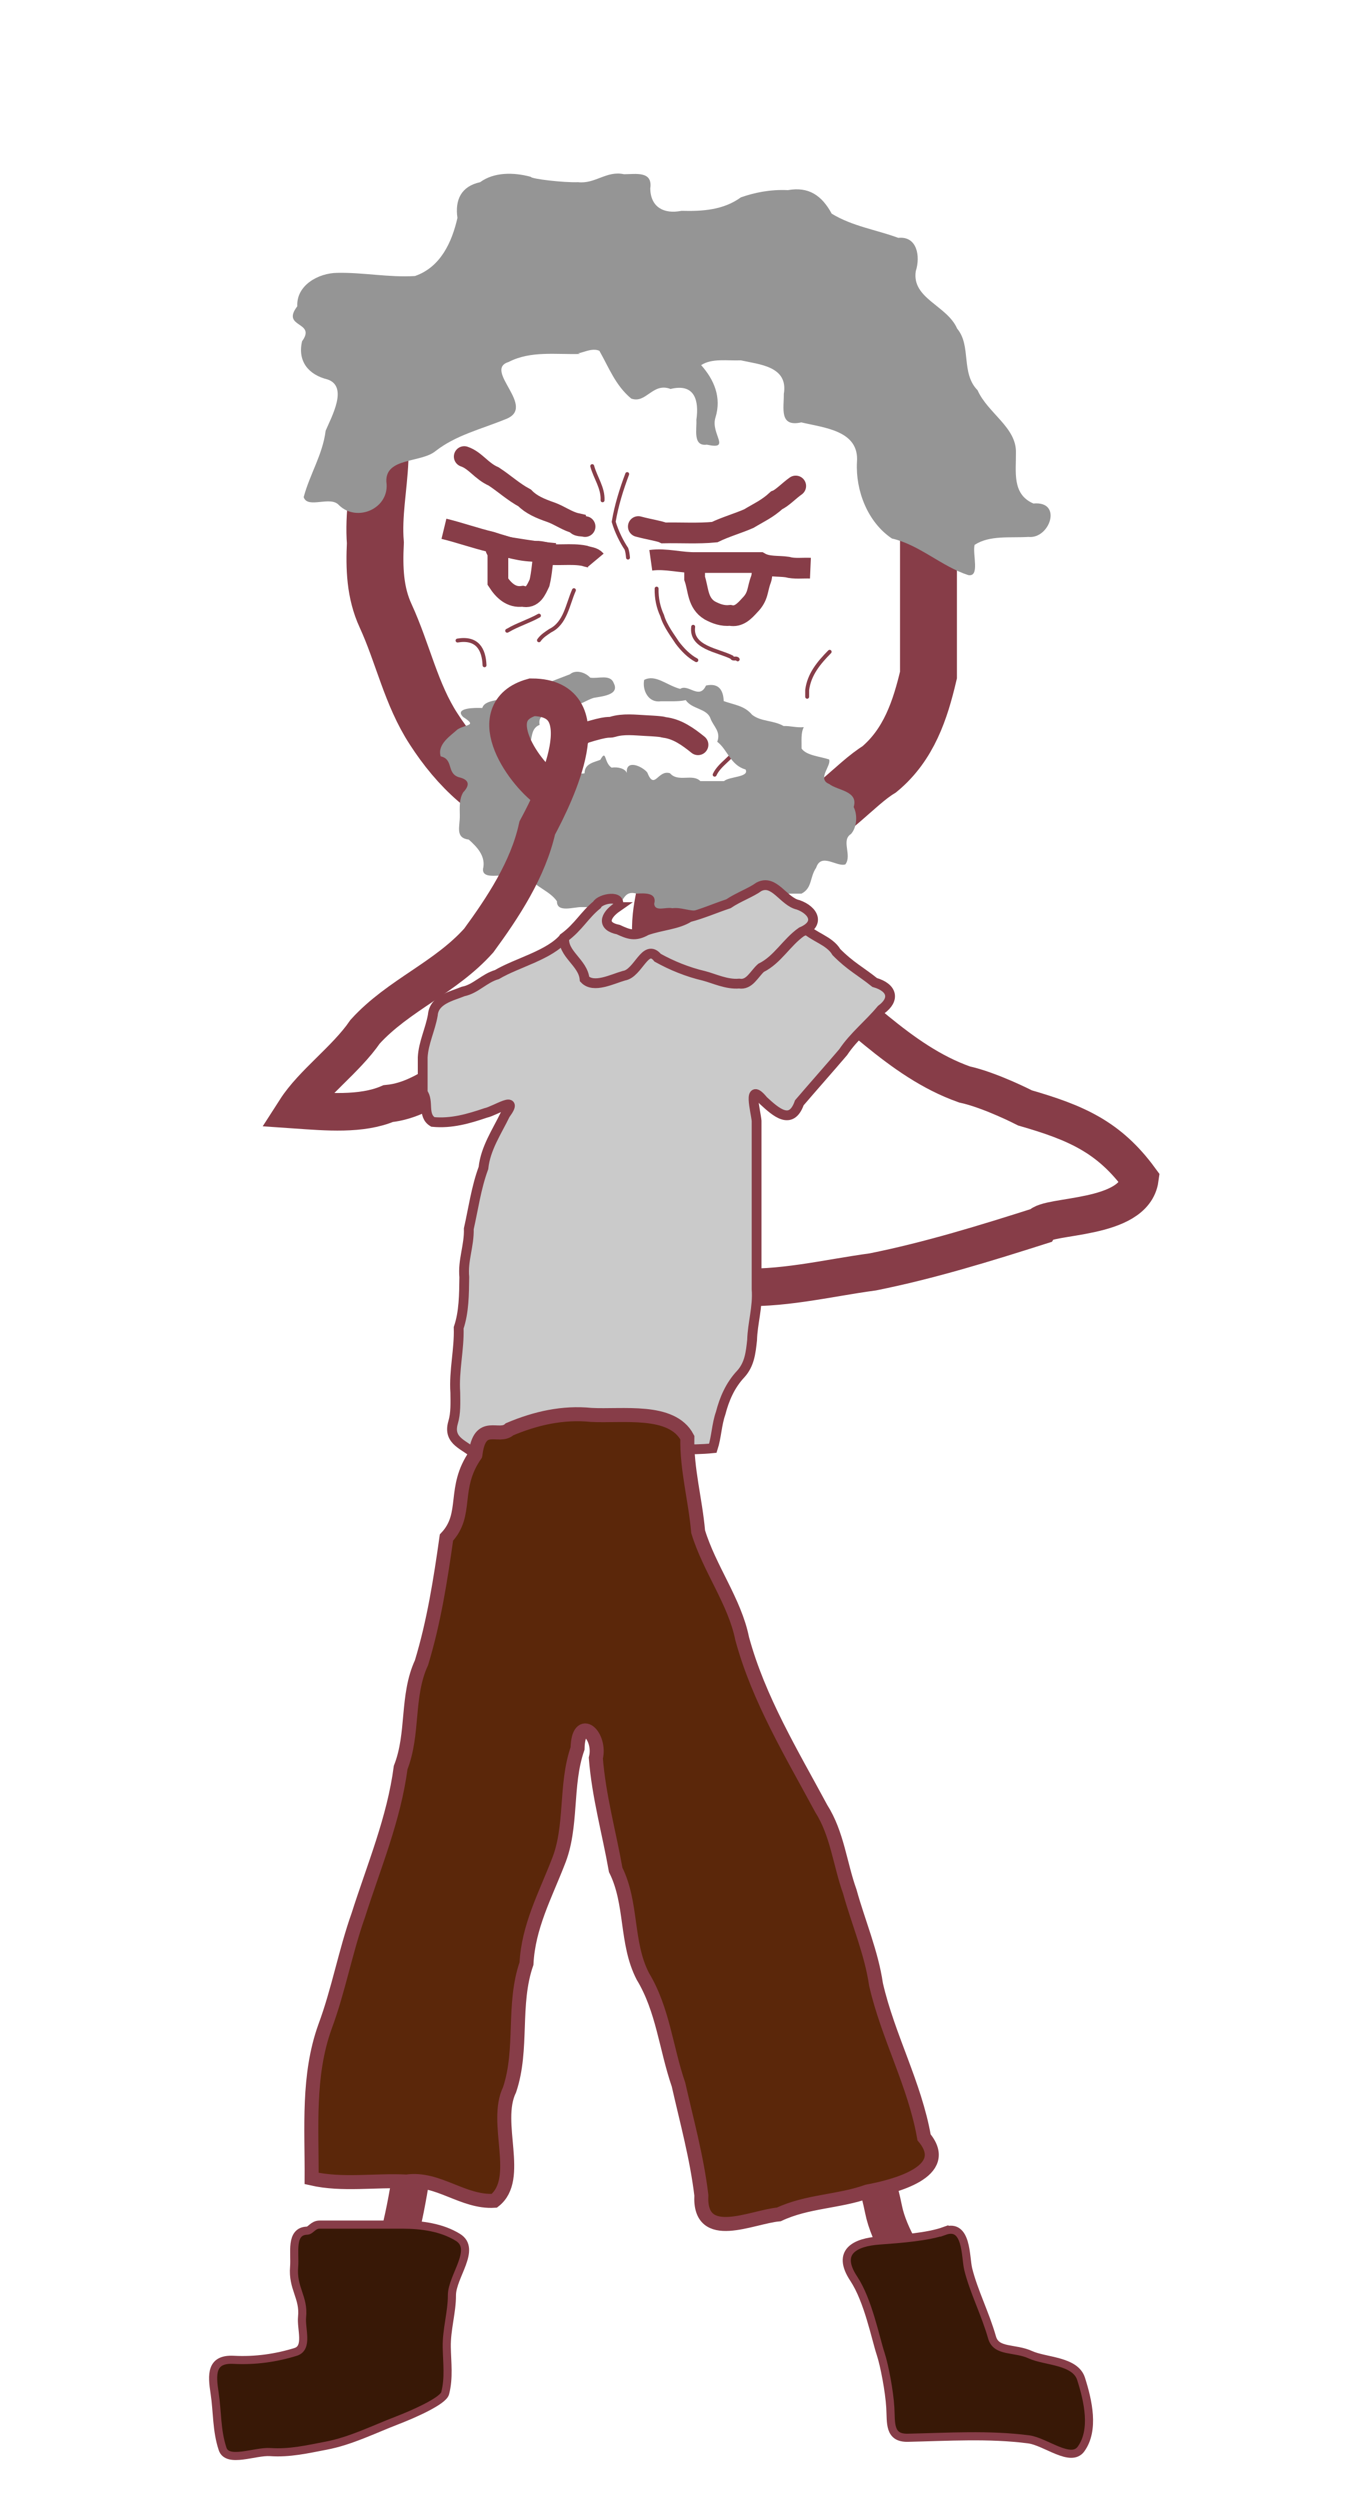 <?xml version="1.0" encoding="UTF-8" standalone="no"?>
<!-- Created with Inkscape (http://www.inkscape.org/) -->

<svg
   xmlns:dc="http://purl.org/dc/elements/1.1/"
   xmlns:cc="http://creativecommons.org/ns#"
   xmlns:rdf="http://www.w3.org/1999/02/22-rdf-syntax-ns#"
   xmlns:svg="http://www.w3.org/2000/svg"
   xmlns="http://www.w3.org/2000/svg"
   xmlns:sodipodi="http://sodipodi.sourceforge.net/DTD/sodipodi-0.dtd"
   xmlns:inkscape="http://www.inkscape.org/namespaces/inkscape"
   width="160mm"
   height="297mm"
   viewBox="0 0 160 297"
   version="1.1"
   id="svg2138"
   inkscape:version="0.92.3 (2405546, 2018-03-11)"
   sodipodi:docname="stick-figure2.svg">
  <defs
     id="defs2132" />
  <sodipodi:namedview
     id="base"
     pagecolor="#ffffff"
     bordercolor="#666666"
     borderopacity="1.0"
     inkscape:pageopacity="0.0"
     inkscape:pageshadow="2"
     inkscape:zoom="0.7"
     inkscape:cx="125.04465"
     inkscape:cy="729.62532"
     inkscape:document-units="mm"
     inkscape:current-layer="layer1"
     showgrid="false"
     inkscape:pagecheckerboard="true"
     inkscape:window-width="1290"
     inkscape:window-height="736"
     inkscape:window-x="482"
     inkscape:window-y="131"
     inkscape:window-maximized="0" />
  <g
     inkscape:label="Layer 1"
     inkscape:groupmode="layer"
     id="layer1"
     style="display:inline">
    <path
       style="fill:none;stroke:#873d48;stroke-width:6.765;stroke-linecap:butt;stroke-linejoin:miter;stroke-miterlimit:4;stroke-dasharray:none;stroke-opacity:1"
       d="m 95.401,35.297 c -2.492,-1.967 -5.659,-2.596 -9.335,-2.673 -5.466,0.197 -11.006,-0.476 -16.397,0.496 -5.213,2.567 -10.599,4.895 -15.262,8.476 -3.965,3.342 -9.733,7.293 -9.24,13.079 -0.145,3.277 -0.81,6.501 -0.547,9.818 -0.143,2.977 -0.054,5.918 1.218,8.668 2.081,4.534 3.02,9.329 5.718,13.462 2.826,4.392 6.83,8.383 12.008,9.805 5.539,1.715 11.362,2.139 17.141,1.945 4.721,0 9.442,0 14.162,0 3.656,-1.211 6.836,-5.257 9.658,-6.974 3.524,-2.93 4.874,-7.085 5.843,-11.2 -0.003,-8.196 0.004,-16.397 0,-24.589 -0.89,-4.392 -3.694,-7.919 -6.147,-11.493 -1.519,-2.719 -3.787,-4.883 -6.093,-7.162 -0.643,-0.948 -1.606,-1.485 -2.727,-1.658 z"
       id="path6395"
       inkscape:connector-curvature="0" />
    <path
       style="fill:none;stroke:#873d48;stroke-width:8.465;stroke-linecap:round;stroke-linejoin:miter;stroke-miterlimit:4;stroke-dasharray:none;stroke-opacity:1"
       d="m 79.632,101.847 c 1.077,4.132 -0.396,4.977 -0.268,9.202 0.105,3.435 0.913,6.996 3.23e-4,10.309 -1.089,3.953 -1.461,8.123 -2.201,12.27 -0.64,3.581 -0.024,7.439 -1.402,10.865 -1.31,3.258 -0.717,6.846 -1.233,10.335 -0.653,4.416 -0.861,8.795 -1.016,13.332 -0.215,6.263 -2.023,16.562 -1.61,22.722"
       id="path6398"
       inkscape:connector-curvature="0"
       sodipodi:nodetypes="cssssssc" />
    <path
       style="fill:none;stroke:#873d48;stroke-width:4.465;stroke-linecap:round;stroke-linejoin:miter;stroke-miterlimit:4;stroke-dasharray:none;stroke-opacity:1"
       d="m 71.881,191.383 c -5.069,3.468 -7.249,10.272 -12.235,14.373 -2.749,3.726 -3.846,8.076 -4.336,12.791 -0.456,5.419 -1.757,10.511 -2.917,15.956 -1.707,5.018 -0.739,10.966 -2.467,16.065 -0.63,5.152 -1.309,10.722 -2.634,15.651 -1.392,3.159 -2.329,6.62 -2.138,10.156"
       id="path6404"
       inkscape:connector-curvature="0" />
    <path
       style="fill:none;stroke:#873d48;stroke-width:4.465;stroke-linecap:round;stroke-linejoin:miter;stroke-miterlimit:4;stroke-dasharray:none;stroke-opacity:1"
       d="m 71.881,191.383 c 5.319,-1.025 6.679,4.519 7.417,7.204 1.589,5.784 4.739,10.514 6.682,16.182 2.113,6.163 0.839,12.468 4.102,18.058 2.981,5.107 6.635,12.933 9.673,15.936 1.77,1.749 4.334,9.07 5.268,13.714 1.303,6.479 9.321,13.84 8.419,17.773"
       id="path6406"
       inkscape:connector-curvature="0"
       sodipodi:nodetypes="csssssc" />
    <path
       style="fill:none;stroke:#873d48;stroke-width:4.465;stroke-linecap:butt;stroke-linejoin:miter;stroke-miterlimit:4;stroke-dasharray:none;stroke-opacity:1"
       d="m 78.83,98.373 c 5.203,5.49 11.107,10.442 15.687,16.418 6.79,4.467 12.241,11.261 20.127,14.051 3.109,0.681 7.201,2.791 7.201,2.791 6.065,1.75 9.979,3.439 13.646,8.434 -0.683,4.952 -11.032,4.227 -11.89,5.585 -6.439,2.047 -13.057,4.099 -19.842,5.46 -5.576,0.756 -10.975,2.153 -16.663,1.783 -5.086,0.013 -5.778,-1.097 -10.596,0.442 -1.278,2.631 -0.033,2.523 -1.278,2.631"
       id="path6410"
       inkscape:connector-curvature="0"
       sodipodi:nodetypes="cccccccccc" />
    <path
       style="fill:none;stroke:#873d48;stroke-width:2.465;stroke-linecap:butt;stroke-linejoin:miter;stroke-miterlimit:4;stroke-dasharray:none;stroke-opacity:1"
       d="m 52.771,62.826 c 1.843,0.447 3.721,1.115 5.614,1.566 1.825,0.588 3.672,1.181 5.611,1.107 0.543,0.046 1.779,0.331 0.479,0.275 1.65,0.309 3.388,-0.066 5,0.259 0.513,0.188 1.024,0.162 1.336,0.535"
       id="path6418"
       inkscape:connector-curvature="0" />
    <path
       style="fill:none;stroke:#873d48;stroke-width:2.465;stroke-linecap:butt;stroke-linejoin:miter;stroke-miterlimit:4;stroke-dasharray:none;stroke-opacity:1"
       d="m 59.186,65.499 c 9.12e-4,1.203 -0.001,2.406 0,3.608 0.645,0.997 1.568,1.937 2.94,1.737 1.199,0.312 1.62,-0.784 2.008,-1.602 0.281,-1.146 0.355,-2.591 0.531,-3.61 -1.591,-0.153 -3.114,-0.453 -4.677,-0.668 -0.318,-0.389 -1.597,-0.056 -0.802,0.535 z"
       id="path6420"
       inkscape:connector-curvature="0" />
    <path
       style="fill:none;stroke:#873d48;stroke-width:2.465;stroke-linecap:butt;stroke-linejoin:miter;stroke-miterlimit:4;stroke-dasharray:none;stroke-opacity:1"
       d="m 77.36,66.568 c 1.806,-0.254 3.622,0.328 5.457,0.267 2.502,0 5.004,0 7.506,0 0.956,0.556 2.172,0.376 3.251,0.535 0.876,0.241 1.839,0.094 2.762,0.134"
       id="path6422"
       inkscape:connector-curvature="0" />
    <path
       style="fill:none;stroke:#873d48;stroke-width:2.465;stroke-linecap:butt;stroke-linejoin:miter;stroke-miterlimit:4;stroke-dasharray:none;stroke-opacity:1"
       d="m 82.572,66.568 c 0,0.713 0,1.425 0,2.138 0.462,1.332 0.327,2.925 1.804,3.822 0.733,0.386 1.495,0.684 2.427,0.588 1.009,0.219 1.689,-0.514 2.318,-1.203 1.063,-1.072 0.871,-1.874 1.336,-3.074 0.244,-0.699 0.076,-1.647 0.267,-2.138"
       id="path6424"
       inkscape:connector-curvature="0" />
    <path
       sodipodi:nodetypes="csssccc"
       style="fill:none;stroke:#873d48;stroke-width:2.465;stroke-linecap:round;stroke-linejoin:miter;stroke-miterlimit:4;stroke-dasharray:none;stroke-opacity:1"
       d="m 82.973,88.484 c -1.161,-0.937 -2.469,-1.897 -4.043,-2.064 -0.081,-0.009 0.008,-0.104 -2.103,-0.208 -1.338,-0.066 -2.733,-0.252 -4.011,0.149 -0.503,0.158 -0.323,-0.222 -3.457,0.767 m 0,0 -1.606,1.417"
       id="path6426"
       inkscape:connector-curvature="0" />
    <path
       style="fill:none;stroke:#873d48;stroke-width:2.465;stroke-linecap:round;stroke-linejoin:miter;stroke-miterlimit:4;stroke-dasharray:none;stroke-opacity:1"
       d="m 55.185,54.245 c 1.328,0.449 2.04,1.734 3.496,2.362 1.246,0.81 2.364,1.847 3.685,2.551 0.772,0.8 1.865,1.269 3.118,1.701 0.997,0.348 1.992,1.093 3.024,1.323 0.043,0.397 0.783,0.287 1.039,0.378"
       id="path6428"
       inkscape:connector-curvature="0" />
    <path
       style="fill:none;stroke:#873d48;stroke-width:2.465;stroke-linecap:round;stroke-linejoin:miter;stroke-miterlimit:4;stroke-dasharray:none;stroke-opacity:1"
       d="m 75.879,62.56 c 1.251,0.338 2.606,0.544 3.024,0.756 2.016,-0.044 4.063,0.1 6.054,-0.095 1.26,-0.615 2.765,-1.04 4.056,-1.606 1.22,-0.737 2.173,-1.135 3.307,-2.173 0.611,-0.227 1.498,-1.164 2.268,-1.701"
       id="path6430"
       inkscape:connector-curvature="0" />
    <path
       style="fill:none;stroke:#873d48;stroke-width:0.465;stroke-linecap:round;stroke-linejoin:miter;stroke-opacity:1;stroke-miterlimit:4;stroke-dasharray:none"
       d="m 68.225,70.12 c -0.755,1.702 -1.006,3.932 -2.835,4.819 -0.5,0.346 -0.964,0.616 -1.323,1.134"
       id="path826"
       inkscape:connector-curvature="0" />
    <path
       style="fill:none;stroke:#873d48;stroke-width:0.465;stroke-linecap:round;stroke-linejoin:miter;stroke-opacity:1;stroke-miterlimit:4;stroke-dasharray:none"
       d="m 78.052,69.931 c -0.026,1.147 0.199,2.224 0.661,3.213 0.325,1.198 1.373,2.545 1.795,3.213 0.611,0.812 1.4,1.623 2.268,2.079"
       id="path828"
       inkscape:connector-curvature="0" />
    <path
       style="fill:none;stroke:#873d48;stroke-width:0.465;stroke-linecap:round;stroke-linejoin:miter;stroke-opacity:1;stroke-miterlimit:4;stroke-dasharray:none"
       d="m 64.067,73.144 c -1.153,0.648 -2.65,1.126 -3.617,1.712 l -0.163,0.084"
       id="path830"
       inkscape:connector-curvature="0" />
    <path
       style="fill:none;stroke:#873d48;stroke-width:0.465;stroke-linecap:round;stroke-linejoin:miter;stroke-opacity:1;stroke-miterlimit:4;stroke-dasharray:none"
       d="m 82.399,74.467 c -0.321,2.481 2.951,2.782 4.592,3.619 0.136,0.324 0.529,0.009 0.7,0.255"
       id="path832"
       inkscape:connector-curvature="0" />
    <path
       style="fill:none;stroke:#873d48;stroke-width:0.465;stroke-linecap:round;stroke-linejoin:miter;stroke-opacity:1;stroke-miterlimit:4;stroke-dasharray:none"
       d="m 85.423,84.955 c 0.819,1.214 2.068,2.371 2.268,3.78 -0.578,1.291 -2.151,2.018 -2.74,3.307"
       id="path834"
       inkscape:connector-curvature="0" />
    <path
       style="fill:none;stroke:#873d48;stroke-width:0.465;stroke-linecap:round;stroke-linejoin:miter;stroke-opacity:1;stroke-miterlimit:4;stroke-dasharray:none"
       d="m 74.556,56.324 c -0.678,1.797 -1.283,3.733 -1.606,5.67 0.345,1.194 0.983,2.434 1.512,3.213 0.116,0.329 0.154,0.677 0.189,1.039"
       id="path866"
       inkscape:connector-curvature="0" />
    <path
       style="fill:none;stroke:#873d48;stroke-width:0.465;stroke-linecap:round;stroke-linejoin:miter;stroke-opacity:1;stroke-miterlimit:4;stroke-dasharray:none"
       d="m 70.398,55.379 c 0.373,1.381 1.301,2.581 1.228,4.063"
       id="path868"
       inkscape:connector-curvature="0" />
    <path
       style="fill:none;stroke:#873d48;stroke-width:0.465;stroke-linecap:round;stroke-linejoin:miter;stroke-opacity:1;stroke-miterlimit:4;stroke-dasharray:none"
       d="m 98.622,77.438 c -1.295,1.311 -2.441,2.695 -2.673,4.544 0,0.267 0,0.535 0,0.802"
       id="path878"
       inkscape:connector-curvature="0" />
    <path
       style="fill:none;stroke:#873d48;stroke-width:0.465;stroke-linecap:round;stroke-linejoin:miter;stroke-opacity:1;stroke-miterlimit:4;stroke-dasharray:none"
       d="m 54.389,76.102 c 2.341,-0.387 3.133,1.026 3.207,2.94"
       id="path880"
       inkscape:connector-curvature="0" />
    <path
       style="fill:#959595;stroke:none;stroke-width:0.265px;stroke-linecap:butt;stroke-linejoin:miter;stroke-opacity:1;fill-opacity:1"
       d="m 80.849,81.848 c -1.597,-0.425 -2.93,-1.77 -4.276,-1.069 -0.251,1.254 0.528,2.759 1.968,2.539 0.999,-0.017 2.021,0.069 2.976,-0.134 0.75,1.104 2.527,0.964 2.945,2.197 0.352,0.938 1.26,1.547 0.796,2.747 1.216,0.92 1.564,2.783 3.363,3.292 0.498,0.939 -1.92,0.816 -2.561,1.385 -0.935,-0.004 -1.874,0.006 -2.806,0 -0.934,-0.939 -2.647,0.185 -3.608,-0.935 -1.459,-0.471 -1.831,2.105 -2.705,-0.094 -0.61,-0.757 -2.585,-1.606 -2.431,0.066 -0.18,-0.515 -1.028,-0.758 -1.813,-0.64 -0.923,-0.608 -0.588,-2.257 -1.335,-0.931 -0.612,0.266 -1.904,0.424 -1.873,1.599 -1.572,0.367 -2.345,-1.865 -3.741,-0.395 -0.846,-0.014 -1.693,-1.53e-4 -2.54,-0.006 -0.648,-1.024 -2.67,-1.856 -0.668,-2.673 0.992,-0.552 0.263,-2.135 1.604,-2.673 -0.244,-1.411 1.118,-1.166 1.986,-1.845 0.44,-0.807 0.889,-0.481 1.896,-0.56 0.984,0.105 1.724,-0.564 2.533,-0.802 0.917,-0.18 3.129,-0.322 2.405,-1.737 -0.405,-1.126 -1.865,-0.512 -2.806,-0.668 -0.549,-0.608 -1.699,-1.003 -2.405,-0.401 -1.205,0.475 -2.643,0.998 -3.742,1.47 -0.885,0.484 -2.764,0.735 -3.424,0.695 -0.033,1.18 -2.904,0.565 -3.257,1.844 -0.806,-0.042 -3.4,-0.044 -2.272,1.069 1.691,1.095 0.42,0.81 -0.668,1.47 -0.8,0.741 -2.444,1.756 -2.005,3.207 1.556,0.34 0.674,1.977 2.138,2.472 1.251,0.284 1.383,0.911 0.535,1.804 -0.49,0.83 -0.409,1.772 -0.401,2.752 0.033,1.29 -0.602,2.645 1.069,2.861 0.968,0.86 1.932,1.882 1.737,3.25 -0.325,1.198 1.011,1.059 1.822,1.027 1.174,0.046 2.382,-0.115 3.523,0.134 0.945,1.305 2.524,1.668 3.396,2.914 -0.026,1.428 2.055,0.646 2.964,0.694 1.399,0 2.798,0 4.197,0 0.811,-0.827 0.869,-2.003 2.296,-1.604 0.932,-0.042 2.463,-0.168 2.104,1.219 0.082,0.98 1.439,0.333 2.142,0.519 1.088,-0.143 1.979,0.373 3.043,0.267 0.943,0.014 1.979,-0.115 2.709,0.401 1.184,0.243 2.106,-0.341 2.539,-1.47 0.051,-1.283 1.478,-0.874 2.369,-0.935 1.571,-9.5e-4 3.146,0.001 4.714,0 1.293,-0.67 0.963,-1.959 1.737,-3.074 0.603,-1.833 2.461,-0.047 3.475,-0.401 0.817,-1.093 -0.549,-2.867 0.668,-3.608 0.725,-0.831 0.779,-2.285 0.315,-3.205 0.593,-1.921 -1.906,-1.947 -2.921,-2.742 -1.467,-0.595 0.305,-2.177 3.6e-4,-2.911 -1.055,-0.354 -2.701,-0.461 -3.274,-1.298 0.02,-0.907 -0.107,-1.827 0.267,-2.539 -0.825,0.088 -1.588,-0.162 -2.406,-0.135 -1.206,-0.695 -2.682,-0.504 -3.741,-1.335 -0.907,-1.092 -2.14,-1.181 -3.373,-1.624 -0.048,-1.284 -0.574,-2.187 -2.106,-1.85 -0.798,1.742 -2.102,-0.245 -3.074,0.401 z"
       id="path929"
       inkscape:connector-curvature="0" />
    <path
       style="fill:#381806;stroke:#873d48;stroke-width:0.965;stroke-linecap:butt;stroke-linejoin:miter;stroke-opacity:1;fill-opacity:1;stroke-miterlimit:4;stroke-dasharray:none"
       d="m 37.987,264.305 h 9.827 c 2.335,0 4.711,0.339 6.615,1.512 2.273,1.4 -0.718,4.644 -0.709,6.898 0.008,1.991 -0.651,4.052 -0.614,6.142 0.033,1.872 0.286,3.616 -0.189,5.481 -0.236,0.927 -3.807,2.496 -5.67,3.213 -2.864,1.102 -5.549,2.462 -8.504,3.024 -2.143,0.407 -4.314,0.919 -6.615,0.756 -1.811,-0.128 -5.097,1.344 -5.67,-0.378 -0.729,-2.189 -0.614,-4.467 -0.945,-6.615 -0.343,-2.228 -0.455,-4.114 2.268,-3.969 2.558,0.136 5.068,-0.226 7.371,-0.945 1.516,-0.473 0.609,-2.763 0.756,-4.145 0.246,-2.315 -1.17,-3.423 -0.945,-5.972 0.14,-1.581 -0.501,-4.223 1.538,-4.282 0.442,-0.013 0.711,-0.72 1.485,-0.72 z"
       id="path981"
       inkscape:connector-curvature="0"
       sodipodi:nodetypes="sssssssssssssssss" />
    <path
       style="fill:#381806;stroke:#873d48;stroke-width:0.965;stroke-linecap:butt;stroke-linejoin:miter;stroke-opacity:1;fill-opacity:1;stroke-miterlimit:4;stroke-dasharray:none"
       d="m 112.259,265.061 c -1.954,0.698 -5.088,0.94 -7.749,1.134 -2.802,0.204 -5.169,1.298 -3.024,4.536 1.715,2.589 2.586,7.074 3.205,8.952 0.434,1.318 1.025,4.394 1.142,6.382 0.104,1.774 -0.189,3.615 2.079,3.566 4.787,-0.104 9.627,-0.428 14.363,0.189 2.028,0.264 5.022,2.835 6.237,1.134 1.61,-2.256 0.836,-5.673 0,-8.315 -0.695,-2.198 -4.252,-2.062 -6.034,-2.877 -1.873,-0.856 -4.05,-0.28 -4.549,-2.037 -0.803,-2.83 -2.186,-5.492 -2.835,-8.126 -0.36,-1.461 -0.105,-5.511 -2.835,-4.536 z"
       id="path983"
       inkscape:connector-curvature="0"
       sodipodi:nodetypes="sssssssssssss" />
    <path
       style="fill:#959595;stroke:none;stroke-width:0.265;stroke-linecap:butt;stroke-linejoin:miter;stroke-opacity:1;fill-opacity:1;stroke-miterlimit:4;stroke-dasharray:none"
       d="m 68.981,42.055 c -2.852,0.089 -5.881,-0.41 -8.504,0.945 -3.138,0.954 3.436,5.369 -0.378,6.804 -2.908,1.192 -5.886,1.886 -8.315,3.78 -1.728,1.434 -5.978,0.742 -5.859,3.638 0.469,3.153 -3.454,4.905 -5.63,2.8 -1.01,-1.176 -3.719,0.479 -4.198,-0.957 0.756,-2.795 2.253,-5.038 2.612,-7.889 0.691,-1.646 2.723,-5.251 0.222,-6.096 -2.257,-0.555 -3.581,-2.149 -3.024,-4.536 1.74,-2.382 -2.547,-1.566 -0.567,-4.158 -0.127,-2.502 2.513,-3.944 4.74,-3.969 3.104,-0.066 6.129,0.568 9.245,0.378 3.061,-1.055 4.402,-4.053 5.051,-6.905 -0.317,-2.181 0.473,-3.761 2.698,-4.245 1.645,-1.206 3.973,-1.193 6.028,-0.636 -0.011,0.242 3.924,0.704 5.61,0.636 2.056,0.231 3.381,-1.402 5.465,-0.945 1.37,6.83e-4 3.443,-0.429 3.119,1.701 0.041,2.206 1.609,3.071 3.715,2.646 2.505,0.072 4.997,-0.099 7.06,-1.6 1.593,-0.555 3.467,-0.96 5.587,-0.857 2.454,-0.442 4.033,0.624 5.207,2.797 2.461,1.503 5.329,1.914 7.913,2.873 2.21,-0.238 2.666,2.137 2.079,3.969 -0.487,3.248 3.736,4.074 4.914,6.804 1.732,2.066 0.409,5.266 2.438,7.338 1.202,2.714 4.646,4.413 4.555,7.419 0.031,2.246 -0.494,4.927 2.079,6.032 3.513,-0.329 1.951,4.247 -0.598,3.969 -2.141,0.137 -4.603,-0.227 -6.394,0.945 -0.272,1.104 0.667,3.854 -0.756,3.591 -3.182,-1.035 -5.817,-3.608 -9.071,-4.347 -2.867,-1.914 -4.335,-5.662 -4.158,-9.071 0.299,-3.749 -3.842,-4.069 -6.615,-4.725 -2.657,0.594 -2.054,-1.691 -2.079,-3.369 0.563,-3.316 -2.935,-3.511 -5.103,-4.002 -1.585,0.07 -3.427,-0.277 -4.725,0.567 1.53,1.712 2.453,3.82 1.701,6.237 -0.611,1.925 1.958,3.869 -1.023,3.213 -1.704,0.229 -1.17,-1.865 -1.245,-2.944 0.331,-2.287 -0.177,-4.381 -3.071,-3.671 -2.129,-0.825 -2.9,1.797 -4.678,1.134 -1.874,-1.561 -2.64,-3.666 -3.78,-5.67 -1.285,-0.559 -2.752,0.973 -3.591,0"
       id="path987"
       inkscape:connector-curvature="0" />
  </g>
  <g
     inkscape:groupmode="layer"
     id="layer2"
     inkscape:label="Layer 2">
    <path
       style="display:inline;fill:none;stroke:#873d48;stroke-width:4.465;stroke-linecap:butt;stroke-linejoin:miter;stroke-miterlimit:4;stroke-dasharray:none;stroke-opacity:1"
       d="m 77.227,113.34 c -2.948,6.094 -11.104,7.002 -16.571,10.156 -5.29,2.093 -9.263,7.115 -14.516,7.623 -3.188,1.358 -7.367,0.979 -10.996,0.729 2.027,-3.159 5.964,-5.935 8.264,-9.278 3.959,-4.348 9.517,-6.374 13.506,-10.834 2.872,-3.924 5.869,-8.455 6.949,-13.363 2.197,-4.081 7.747,-15.486 -0.612,-15.532 -6.185,1.75 -0.87,9.281 2.216,11.256"
       id="path6408"
       inkscape:connector-curvature="0" />
    <path
       style="fill:#cacaca;fill-opacity:1;stroke:#873d48;stroke-width:1.165;stroke-linecap:butt;stroke-linejoin:miter;stroke-opacity:1;stroke-miterlimit:4;stroke-dasharray:none"
       d="m 67.085,111.381 c -1.742,2.101 -5.595,2.977 -8.018,4.41 -1.517,0.435 -2.526,1.712 -4.009,2.005 -1.38,0.566 -3.465,0.974 -3.608,2.806 -0.311,1.757 -1.107,3.265 -1.203,5.02 v 4.201 c 0.798,1.014 -0.085,2.694 1.203,3.474 2.188,0.218 4.275,-0.385 6.281,-1.069 1.142,-0.234 4.121,-2.261 2.324,0.191 -0.989,2.045 -2.341,4.003 -2.588,6.352 -0.869,2.347 -1.207,4.87 -1.741,7.221 0.06,1.994 -0.729,3.745 -0.535,5.746 -0.028,2.043 -0.034,4.15 -0.668,6.014 0.081,2.606 -0.579,5.077 -0.401,7.71 0.011,1.208 0.072,2.428 -0.267,3.553 -0.658,2.286 1.481,2.62 2.658,3.83 -0.118,1.799 2.253,-0.583 3.966,0.142 3.52,-0.064 7.101,0.133 10.579,-0.112 1.798,-0.503 3.726,-0.744 5.646,-0.69 2.666,-0.071 5.437,0.147 8.031,-0.12 0.427,-1.309 0.46,-2.838 0.926,-4.156 0.44,-1.693 1.124,-3.314 2.405,-4.677 1.025,-1.133 1.175,-2.513 1.336,-4.009 0.053,-2.017 0.695,-3.929 0.535,-6.048 v -20.011 c -0.102,-1.12 -1.124,-4.76 0.802,-2.405 1.468,1.349 3.304,3.025 4.276,0.267 1.72,-2.012 3.496,-4.004 5.212,-6.014 1.258,-1.891 3.102,-3.332 4.544,-5.078 1.596,-1.169 1.356,-2.585 -0.802,-3.207 -1.615,-1.302 -2.921,-1.95 -4.544,-3.608 -0.83,-1.401 -2.764,-1.783 -3.882,-2.967"
       id="path942"
       inkscape:connector-curvature="0"
       sodipodi:nodetypes="cccccccccccccccccccccccccccccccc" />
    <path
       style="fill:#cacaca;fill-opacity:1;stroke:#873d48;stroke-width:1.165;stroke-linecap:butt;stroke-linejoin:miter;stroke-opacity:1;stroke-miterlimit:4;stroke-dasharray:none"
       d="m 73.365,107.773 c -1.506,1.044 -1.83,2.286 0.134,2.673 1.233,0.57 2.002,0.869 3.348,0.101 1.756,-0.62 3.731,-0.696 5.071,-1.571 1.6,-0.415 3.029,-1.052 4.677,-1.604 1.174,-0.793 2.686,-1.33 3.608,-2.005 1.835,-0.964 2.921,1.758 4.677,2.138 1.847,0.659 2.65,2.273 0.401,3.207 -1.773,1.235 -2.852,3.315 -4.811,4.276 -0.837,0.742 -1.38,2.079 -2.61,1.871 -1.477,0.133 -3.006,-0.615 -4.178,-0.917 -1.977,-0.464 -3.848,-1.232 -5.507,-2.156 -1.467,-1.786 -2.287,1.869 -4.009,2.138 -1.38,0.389 -3.597,1.545 -4.677,0.401 -0.172,-1.958 -2.667,-3.021 -2.405,-4.944 1.697,-1.256 2.38,-2.656 3.875,-3.875 0.361,-0.763 3.194,-1.269 2.405,0.267 z"
       id="path938"
       inkscape:connector-curvature="0"
       sodipodi:nodetypes="ccccccccccccccccc" />
    <path
       style="fill:#5b270a;fill-opacity:1;stroke:#873d48;stroke-width:1.665;stroke-linecap:butt;stroke-linejoin:miter;stroke-miterlimit:4;stroke-dasharray:none;stroke-opacity:1"
       d="m 56.512,172.845 c -2.771,3.98 -0.815,7.035 -3.442,9.833 -0.703,4.976 -1.491,10.017 -2.969,14.876 -1.82,3.932 -0.891,8.438 -2.475,12.447 -0.796,6.086 -3.192,11.756 -5.042,17.565 -1.536,4.331 -2.336,8.883 -3.955,13.234 -2.086,5.814 -1.548,11.974 -1.587,18.023 3.66,0.835 7.542,0.172 11.296,0.367 3.701,-0.544 6.694,2.514 10.42,2.285 3.344,-2.619 -0.119,-9.268 1.816,-13.194 1.622,-4.864 0.321,-10.125 2.01,-14.987 0.215,-4.362 2.223,-8.098 3.735,-11.981 1.769,-4.265 0.805,-9.176 2.335,-13.578 0.094,-4.108 2.832,-1.515 2.174,1.146 0.35,4.508 1.579,8.862 2.36,13.276 2.001,4.016 1.172,8.678 3.227,12.652 2.396,3.957 2.754,8.561 4.242,12.871 0.983,4.349 2.176,8.66 2.713,13.134 -0.304,5.76 6.026,2.554 9.218,2.278 3.366,-1.585 7.07,-1.493 10.515,-2.718 3.161,-0.591 10.16,-2.327 6.742,-6.435 -1.106,-6.309 -4.287,-11.951 -5.712,-18.164 -0.547,-3.775 -2.113,-7.402 -3.119,-11.045 -1.179,-3.295 -1.478,-6.843 -3.401,-9.87 -3.511,-6.528 -7.427,-12.958 -9.388,-20.165 -0.892,-4.436 -3.902,-8.317 -5.236,-12.719 -0.342,-3.862 -1.367,-7.423 -1.284,-11.173 -1.85,-3.497 -7.742,-2.493 -11.43,-2.698 -3.371,-0.341 -6.601,0.395 -9.7,1.704 -1.276,1.197 -3.557,-1.202 -4.062,3.032 z"
       id="path969"
       inkscape:connector-curvature="0"
       sodipodi:nodetypes="cccccccccccccccccccccccccccccc" />
  </g>
</svg>
